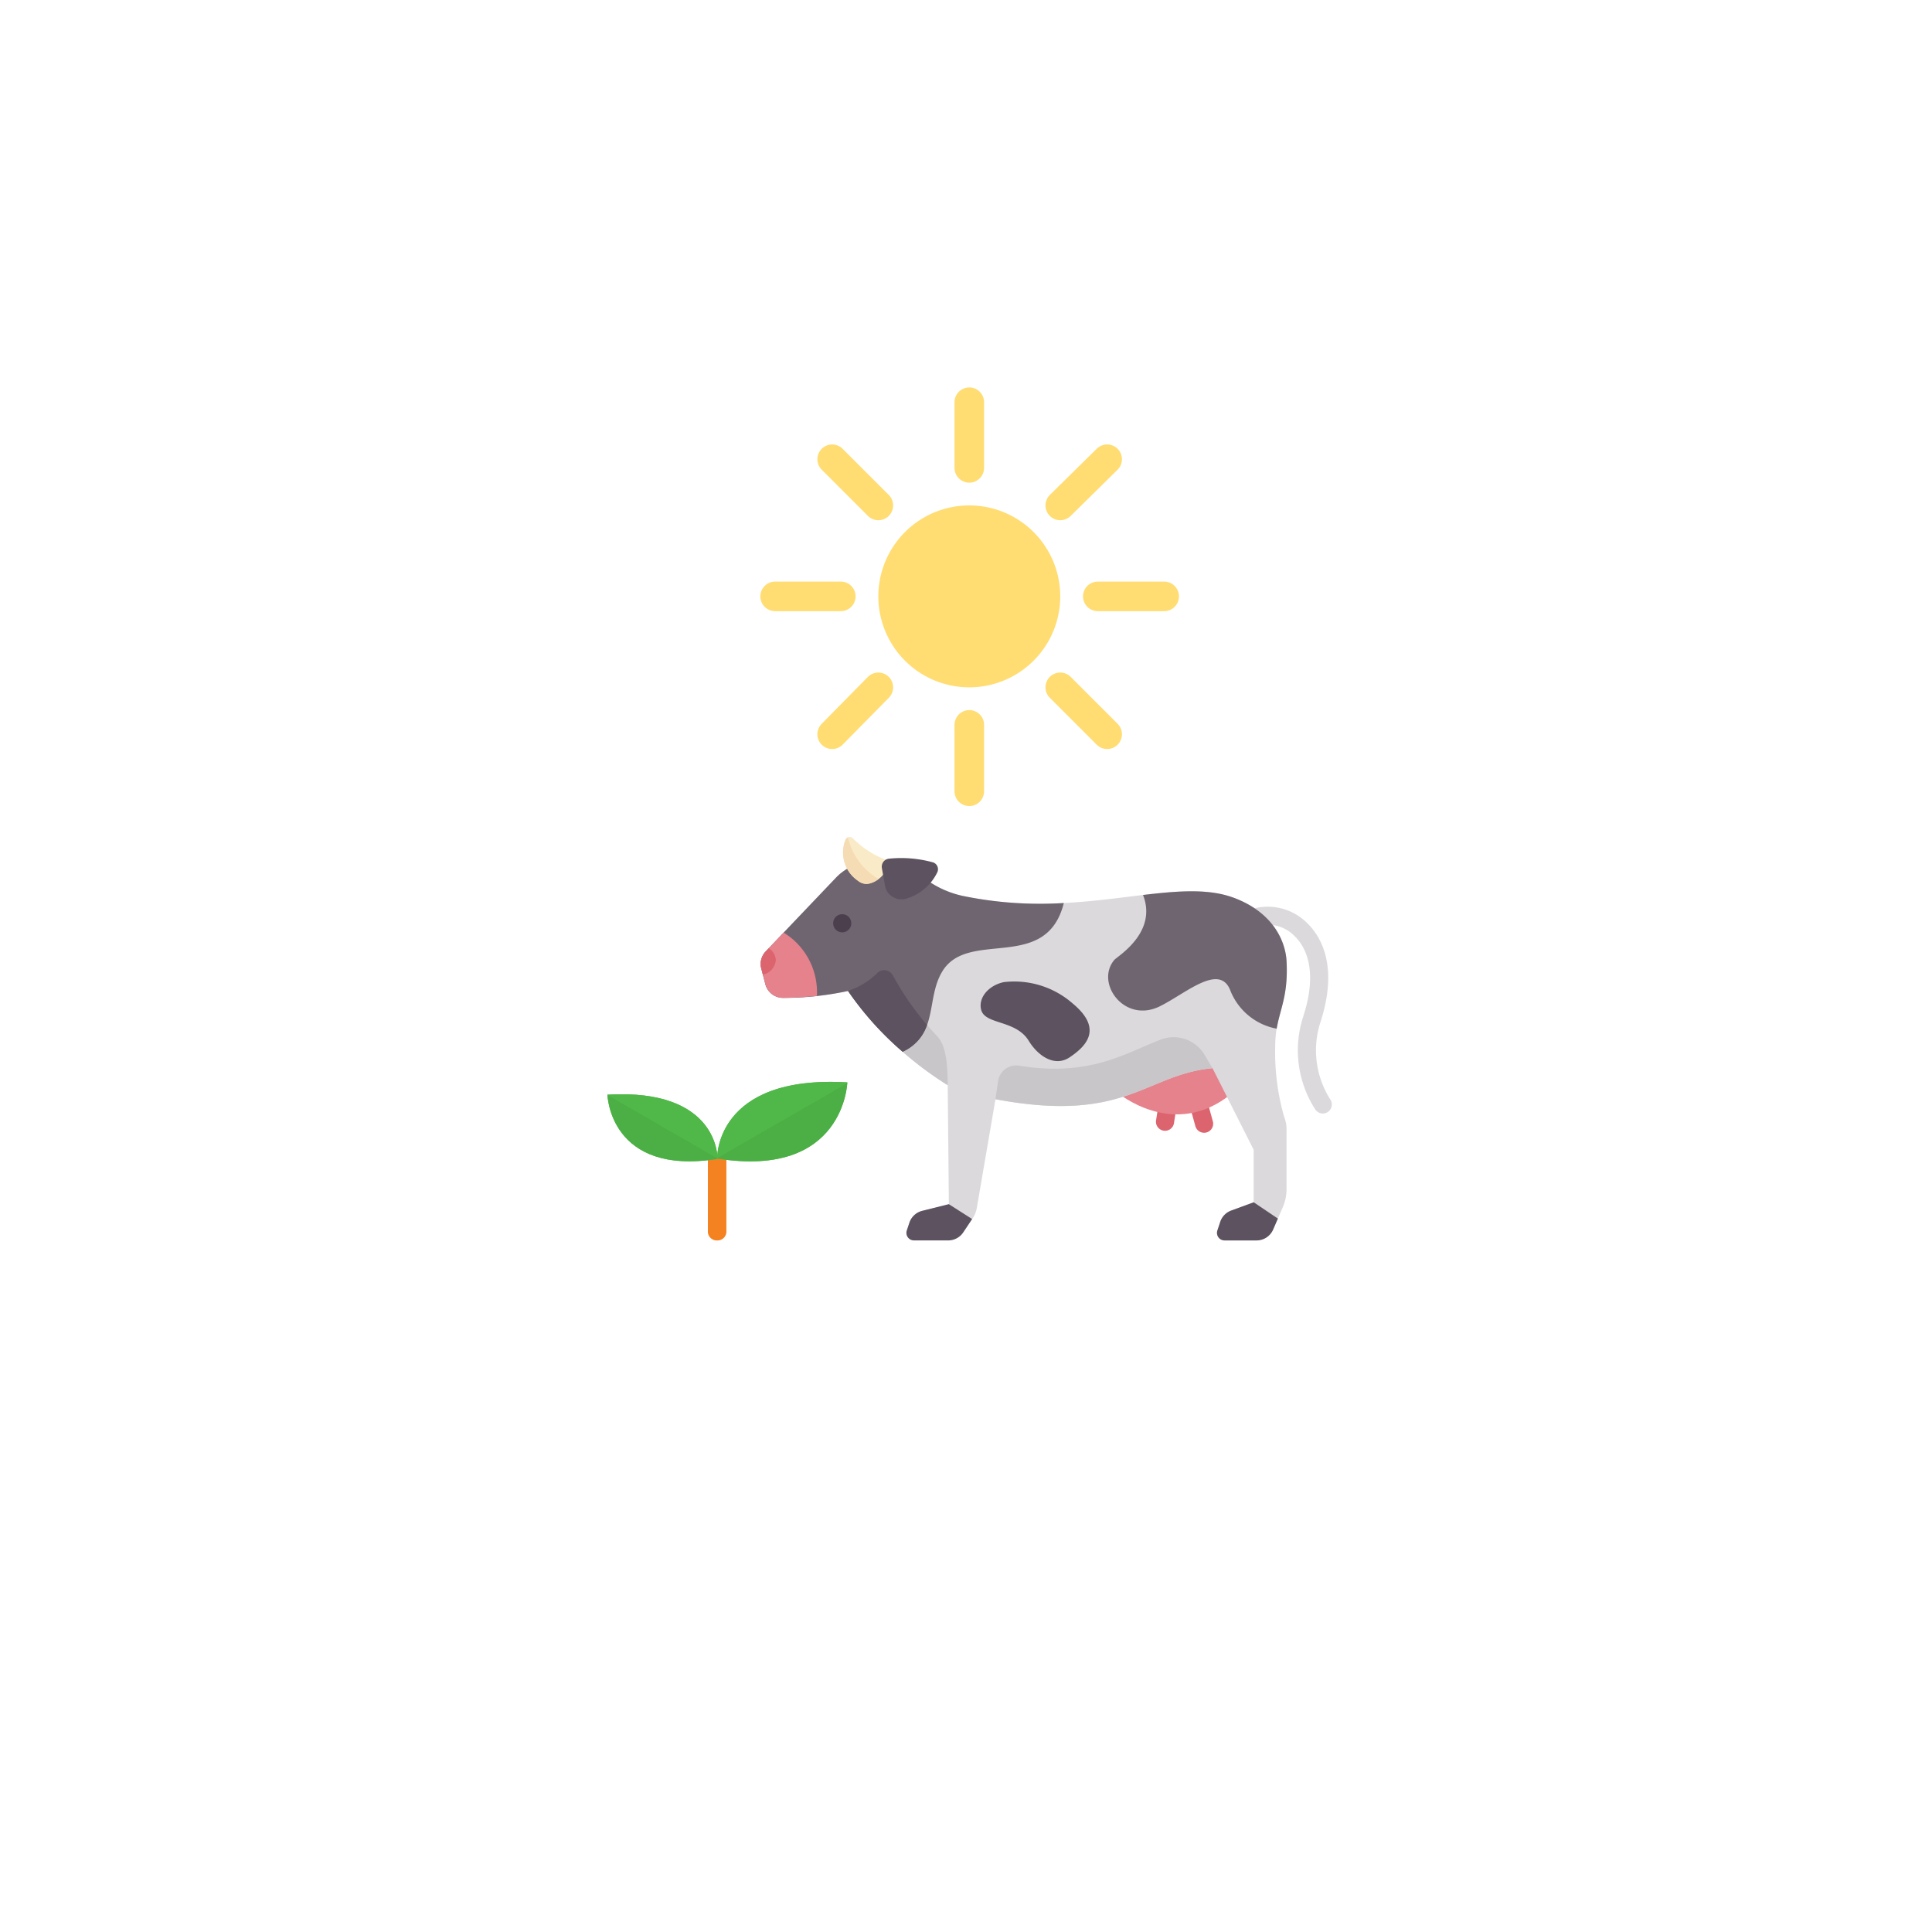 <svg xmlns="http://www.w3.org/2000/svg" xmlns:xlink="http://www.w3.org/1999/xlink" width="196" height="196" viewBox="0 0 196 196">
  <defs>
    <filter id="Ellipse_51" x="0" y="0" width="196" height="196" filterUnits="userSpaceOnUse">
      <feOffset dy="10" input="SourceAlpha"/>
      <feGaussianBlur stdDeviation="15" result="blur"/>
      <feFlood flood-opacity="0.102"/>
      <feComposite operator="in" in2="blur"/>
      <feComposite in="SourceGraphic"/>
    </filter>
    <clipPath id="clip-path">
      <path id="Path_8629" data-name="Path 8629" d="M0,0H74.118V101.367H0Z" fill="none"/>
    </clipPath>
    <clipPath id="clip-path-2">
      <rect id="Rectangle_1690" data-name="Rectangle 1690" width="74.118" height="88.582" fill="none"/>
    </clipPath>
    <clipPath id="clip-path-3">
      <path id="Path_8604" data-name="Path 8604" d="M75.789,383.443c-11.712,0-11.5,7.766-11.5,7.766v-.042c12.958,2.076,13.207-7.725,13.207-7.725Z" transform="translate(-64.285 -383.443)" fill="none"/>
    </clipPath>
    <clipPath id="clip-path-4">
      <rect id="Rectangle_1692" data-name="Rectangle 1692" width="17.567" height="10.345" fill="none"/>
    </clipPath>
    <clipPath id="clip-path-6">
      <rect id="Rectangle_1693" data-name="Rectangle 1693" width="74.118" height="86.136" fill="none"/>
    </clipPath>
    <clipPath id="clip-path-7">
      <path id="Path_8608" data-name="Path 8608" d="M3.407,390.031v.042s.248,8.265,11.172,6.52c0,0,.208-6.562-9.719-6.562Z" transform="translate(-3.407 -390.031)" fill="none"/>
    </clipPath>
    <clipPath id="clip-path-8">
      <rect id="Rectangle_1695" data-name="Rectangle 1695" width="14.826" height="8.762" fill="none"/>
    </clipPath>
    <clipPath id="clip-path-9">
      <rect id="Rectangle_1694" data-name="Rectangle 1694" width="14.826" height="8.734" fill="none"/>
    </clipPath>
    <clipPath id="clip-path-10">
      <rect id="Rectangle_1696" data-name="Rectangle 1696" width="74.118" height="96.835" fill="none"/>
    </clipPath>
  </defs>
  <g id="Group_4870" data-name="Group 4870" transform="translate(-738.5 -1371.994)">
    <g transform="matrix(1, 0, 0, 1, 738.5, 1371.99)" filter="url(#Ellipse_51)">
      <circle id="Ellipse_51-2" data-name="Ellipse 51" cx="53" cy="53" r="53" transform="translate(45 35)" fill="#fff"/>
    </g>
    <g id="Group_6591" data-name="Group 6591" transform="translate(783.5 1401)">
      <g id="Mask_Group_1" data-name="Mask Group 1" transform="translate(16)" clip-path="url(#clip-path)">
        <g id="Group_2919" data-name="Group 2919" transform="translate(0 10.699)" clip-path="url(#clip-path-2)">
          <path id="Path_8600" data-name="Path 8600" d="M60.683,433.962a.9.9,0,0,1-.94-.845v-7.648h1.879v7.648a.9.9,0,0,1-.94.845" transform="translate(-48.93 -347.826)" fill="#f58220"/>
          <path id="Path_8601" data-name="Path 8601" d="M64.284,390.938s-.248-8.514,13.207-7.725c0,0-.291,9.8-13.207,7.725" transform="translate(-52.531 -313.111)" fill="#50b848"/>
          <path id="Path_8602" data-name="Path 8602" d="M64.284,390.938s-.248-8.514,13.207-7.725c0,0-.291,9.8-13.207,7.725" transform="translate(-52.531 -313.111)" fill="#50b848"/>
        </g>
        <g id="Group_2926" data-name="Group 2926" transform="translate(11.753 80.801)" clip-path="url(#clip-path-3)">
          <g id="Group_2925" data-name="Group 2925" transform="translate(-3.613 -0.166)" opacity="0.05">
            <g id="Group_2924" data-name="Group 2924">
              <g id="Group_2923" data-name="Group 2923" clip-path="url(#clip-path-4)">
                <g id="Group_2922" data-name="Group 2922" transform="translate(0 0)">
                  <g id="Group_2921" data-name="Group 2921" clip-path="url(#clip-path-4)">
                    <path id="Path_8603" data-name="Path 8603" d="M61.758,382.535l-17.235,9.926,8.8.415,8.763-3.821Z" transform="translate(-44.523 -382.535)"/>
                  </g>
                </g>
              </g>
            </g>
          </g>
        </g>
        <g id="Group_2928" data-name="Group 2928" transform="translate(0 10.699)" clip-path="url(#clip-path-6)">
          <path id="Path_8605" data-name="Path 8605" d="M3.407,390.065c11.379-.664,11.172,6.519,11.172,6.519-10.964,1.745-11.172-6.519-11.172-6.519" transform="translate(-2.784 -318.717)" fill="#50b848"/>
          <path id="Path_8606" data-name="Path 8606" d="M3.407,390.065c11.379-.664,11.172,6.519,11.172,6.519-10.964,1.745-11.172-6.519-11.172-6.519" transform="translate(-2.784 -318.717)" fill="#50b848"/>
        </g>
        <g id="Group_2935" data-name="Group 2935" transform="translate(0.623 82.006)" clip-path="url(#clip-path-7)">
          <g id="Group_2934" data-name="Group 2934" transform="translate(-0.623 -0.124)" opacity="0.05">
            <g id="Group_2933" data-name="Group 2933">
              <g id="Group_2932" data-name="Group 2932" clip-path="url(#clip-path-8)">
                <g id="Group_2931" data-name="Group 2931" transform="translate(0 0)">
                  <g id="Group_2930" data-name="Group 2930" clip-path="url(#clip-path-9)">
                    <path id="Path_8607" data-name="Path 8607" d="M.291,389.351l14.536,8.389-7.434.373L0,394.874Z" transform="translate(0 -389.351)"/>
                  </g>
                </g>
              </g>
            </g>
          </g>
        </g>
        <g id="Group_2937" data-name="Group 2937" clip-path="url(#clip-path-10)">
          <path id="Path_8609" data-name="Path 8609" d="M365.092,306.844a.918.918,0,0,1-.749-.385,11.062,11.062,0,0,1-1.254-9.406c1.6-4.869.149-7.23-.859-8.205a3.772,3.772,0,0,0-3.8-.992.92.92,0,1,1-.633-1.727,5.652,5.652,0,0,1,5.709,1.4c1.317,1.274,3.241,4.28,1.327,10.1a9.282,9.282,0,0,0,1,7.763.92.92,0,0,1-.747,1.454" transform="translate(-291.892 -222.886)" fill="#dbd9dc"/>
          <path id="Path_8610" data-name="Path 8610" d="M308.7,396.811a.955.955,0,0,1-.142-.011.92.92,0,0,1-.768-1.049l.182-1.178a.92.92,0,1,1,1.818.281l-.182,1.178a.92.92,0,0,1-.908.779" transform="translate(-251.508 -311.1)" fill="#dc646e"/>
          <path id="Path_8611" data-name="Path 8611" d="M328.337,395.727a.92.92,0,0,1-.886-.675l-.46-1.667a.92.92,0,0,1,1.773-.489l.46,1.667a.919.919,0,0,1-.642,1.131.906.906,0,0,1-.245.034" transform="translate(-267.182 -309.814)" fill="#dc646e"/>
          <path id="Path_8612" data-name="Path 8612" d="M297.832,370.955c-5.852,4.786-11.593-.142-11.593-.142l9.677-4.062Z" transform="translate(-233.908 -289.001)" fill="#e6828c"/>
          <path id="Path_8613" data-name="Path 8613" d="M141.806,270.168c-.1-1.837-1.207-4.893-5.4-6.438-6.144-2.264-15.521,2.395-27.517-.187a9.928,9.928,0,0,1-4.217-2.093l-.038-.031a6.327,6.327,0,0,0-8.1-.122q-.245.211-.471.448l-7.1,7.453a1.84,1.84,0,0,0-.442,1.727l.416,1.6a1.851,1.851,0,0,0,1.824,1.377,30.868,30.868,0,0,0,6.56-.7,35.023,35.023,0,0,0,10.111,9.562l.115,12.072-2.7.675a1.839,1.839,0,0,0-1.3,1.2l-.264.792a.767.767,0,0,0,.727,1.009h3.47a1.839,1.839,0,0,0,1.531-.819l.951-1.426a2.762,2.762,0,0,0,.433-1.126l1.881-10.957c13.243,2.486,15.159-2.5,22.019-3.148l4.177,8.278v5.327l-2.232.821a1.84,1.84,0,0,0-1.164,1.163l-.293.878a.767.767,0,0,0,.727,1.009h3.246a1.84,1.84,0,0,0,1.689-1.11l.982-2.271a4.6,4.6,0,0,0,.378-1.825v-6.017a3.369,3.369,0,0,0-.238-1.3,23.8,23.8,0,0,1-.912-7.173c0-3.3,1.38-4.293,1.15-8.642" transform="translate(-72.286 -201.674)" fill="#dbd9dc"/>
          <path id="Path_8614" data-name="Path 8614" d="M145.878,327.79a29.441,29.441,0,0,1-4.406-6.066,1,1,0,0,0-1.588-.258,7.639,7.639,0,0,1-2.967,1.821,35.025,35.025,0,0,0,10.111,9.562c0-3.334-.5-4.407-1.15-5.059" transform="translate(-111.885 -251.765)" fill="#c9c6ca"/>
          <path id="Path_8615" data-name="Path 8615" d="M293.951,278.048c-2.52-.928-5.593-.689-9.158-.266,1.5,3.824-2.607,6.223-2.914,6.589-1.962,2.342,1.017,6.465,4.6,4.714,2.587-1.265,5.979-4.369,7.128-1.725a6.294,6.294,0,0,0,4.748,3.986c.35-2.06,1.183-3.4,1-6.861-.1-1.837-1.207-4.892-5.4-6.438" transform="translate(-229.835 -215.993)" fill="#6f6571"/>
          <path id="Path_8616" data-name="Path 8616" d="M119.21,264.278a38.858,38.858,0,0,1-10.325-.737,9.924,9.924,0,0,1-4.216-2.093l-.038-.031a6.327,6.327,0,0,0-8.1-.122,6.457,6.457,0,0,0-.471.448l-7.1,7.453a1.84,1.84,0,0,0-.442,1.727l.416,1.6a1.852,1.852,0,0,0,1.824,1.377,30.852,30.852,0,0,0,6.56-.7,31.842,31.842,0,0,0,5.543,6.17c3.678-1.785,2.343-5.383,4.019-8.15,2.638-4.357,10.539.178,12.33-6.937" transform="translate(-72.286 -201.673)" fill="#6f6571"/>
          <path id="Path_8617" data-name="Path 8617" d="M94.168,306.569a7.09,7.09,0,0,0-3.383-6.242l-1.825,1.917a1.839,1.839,0,0,0-.442,1.727l.416,1.6a1.852,1.852,0,0,0,1.824,1.377c1.279-.023,2.4-.092,3.4-.193,0-.061.008-.121.008-.183" transform="translate(-72.286 -234.721)" fill="#e6828c"/>
          <path id="Path_8618" data-name="Path 8618" d="M173.62,451.02l-2.7.675a1.84,1.84,0,0,0-1.3,1.2l-.264.792a.767.767,0,0,0,.727,1.009h3.47a1.84,1.84,0,0,0,1.531-.819l.9-1.35Z" transform="translate(-138.362 -357.864)" fill="#5d5360"/>
          <path id="Path_8619" data-name="Path 8619" d="M342.4,453.842h3.246a1.84,1.84,0,0,0,1.688-1.11l.479-1.107-2.453-1.654-2.232.82a1.84,1.84,0,0,0-1.163,1.164l-.292.877a.767.767,0,0,0,.727,1.009" transform="translate(-279.172 -357.007)" fill="#5d5360"/>
          <path id="Path_8620" data-name="Path 8620" d="M129.586,290.121a.92.92,0,1,1-.92.92.92.92,0,0,1,.92-.92" transform="translate(-105.143 -226.381)" fill="#4b3f4e"/>
          <path id="Path_8621" data-name="Path 8621" d="M88.517,311.082l.162.619a1.639,1.639,0,0,0,1.312-1.471,1.463,1.463,0,0,0-.723-1.2l-.308.327a1.839,1.839,0,0,0-.442,1.727" transform="translate(-72.285 -241.832)" fill="#dc646e"/>
          <path id="Path_8622" data-name="Path 8622" d="M134.378,247.543a3.468,3.468,0,0,0,1.287,4.153,1.326,1.326,0,0,0,1.208.257,2.656,2.656,0,0,0,1.806-1.793.5.5,0,0,0-.293-.642,9.332,9.332,0,0,1-3.263-2.148.457.457,0,0,0-.745.173" transform="translate(-109.608 -191.342)" fill="#faebc8"/>
          <path id="Path_8623" data-name="Path 8623" d="M212.85,327.329c-1.492.312-2.6,1.532-2.3,2.788.374,1.552,3.515,1.012,4.829,3.162.948,1.552,2.644,2.7,4.168,1.667s3.479-2.8.316-5.432a8.983,8.983,0,0,0-7.013-2.185" transform="translate(-172.017 -256.698)" fill="#5d5360"/>
          <path id="Path_8624" data-name="Path 8624" d="M134.637,247.5a.457.457,0,0,0-.26.254,3.468,3.468,0,0,0,1.287,4.153,1.327,1.327,0,0,0,1.208.257,2.537,2.537,0,0,0,.875-.446,6.575,6.575,0,0,1-3.111-4.217" transform="translate(-109.608 -191.552)" fill="#f5dcb4"/>
          <path id="Path_8625" data-name="Path 8625" d="M155.684,260.111l.278,1.538a1.7,1.7,0,0,0,2.19,1.506,5.088,5.088,0,0,0,3.165-2.711.737.737,0,0,0-.419-.957,12.087,12.087,0,0,0-4.539-.381.817.817,0,0,0-.674,1" transform="translate(-127.209 -200.996)" fill="#5d5360"/>
          <path id="Path_8626" data-name="Path 8626" d="M219,362.776l-.275,1.857c13.243,2.486,15.159-2.5,22.019-3.148l-.788-1.331a3.657,3.657,0,0,0-4.443-1.578c-3.7,1.429-7.245,3.807-14.372,2.659A1.851,1.851,0,0,0,219,362.776" transform="translate(-178.739 -282.126)" fill="#c9c6ca"/>
          <path id="Path_8627" data-name="Path 8627" d="M142.462,329.455a4.577,4.577,0,0,0,2.472-2.711,29.737,29.737,0,0,1-3.46-5.022,1,1,0,0,0-1.588-.258,7.636,7.636,0,0,1-2.967,1.821,31.834,31.834,0,0,0,5.543,6.17" transform="translate(-111.887 -251.763)" fill="#5d5360"/>
          <line id="Line_330" data-name="Line 330" y1="6.664" transform="translate(37.334 11.797)" fill="none" stroke="#ffdd73" stroke-linecap="round" stroke-miterlimit="10" stroke-width="3"/>
          <line id="Line_331" data-name="Line 331" y1="6.737" transform="translate(37.334 44.531)" fill="none" stroke="#ffdd73" stroke-linecap="round" stroke-miterlimit="10" stroke-width="3"/>
          <line id="Line_332" data-name="Line 332" x2="6.737" transform="translate(50.369 31.496)" fill="none" stroke="#ffdd73" stroke-linecap="round" stroke-miterlimit="10" stroke-width="3"/>
          <line id="Line_333" data-name="Line 333" x2="6.664" transform="translate(17.636 31.496)" fill="none" stroke="#ffdd73" stroke-linecap="round" stroke-miterlimit="10" stroke-width="3"/>
          <line id="Line_334" data-name="Line 334" x2="4.76" y2="4.76" transform="translate(46.561 40.723)" fill="none" stroke="#ffdd73" stroke-linecap="round" stroke-miterlimit="10" stroke-width="3"/>
          <line id="Line_335" data-name="Line 335" x2="4.687" y2="4.687" transform="translate(23.421 17.582)" fill="none" stroke="#ffdd73" stroke-linecap="round" stroke-miterlimit="10" stroke-width="3"/>
          <line id="Line_336" data-name="Line 336" y1="4.687" x2="4.76" transform="translate(46.561 17.582)" fill="none" stroke="#ffdd73" stroke-linecap="round" stroke-miterlimit="10" stroke-width="3"/>
          <line id="Line_337" data-name="Line 337" y1="4.76" x2="4.687" transform="translate(23.421 40.723)" fill="none" stroke="#ffdd73" stroke-linecap="round" stroke-miterlimit="10" stroke-width="3"/>
          <path id="Path_8628" data-name="Path 8628" d="M162.968,63.286a9.227,9.227,0,1,0,9.227,9.227,9.227,9.227,0,0,0-9.227-9.227h0" transform="translate(-125.634 -41.017)" fill="#ffdd73"/>
        </g>
      </g>
    </g>
  </g>
</svg>
